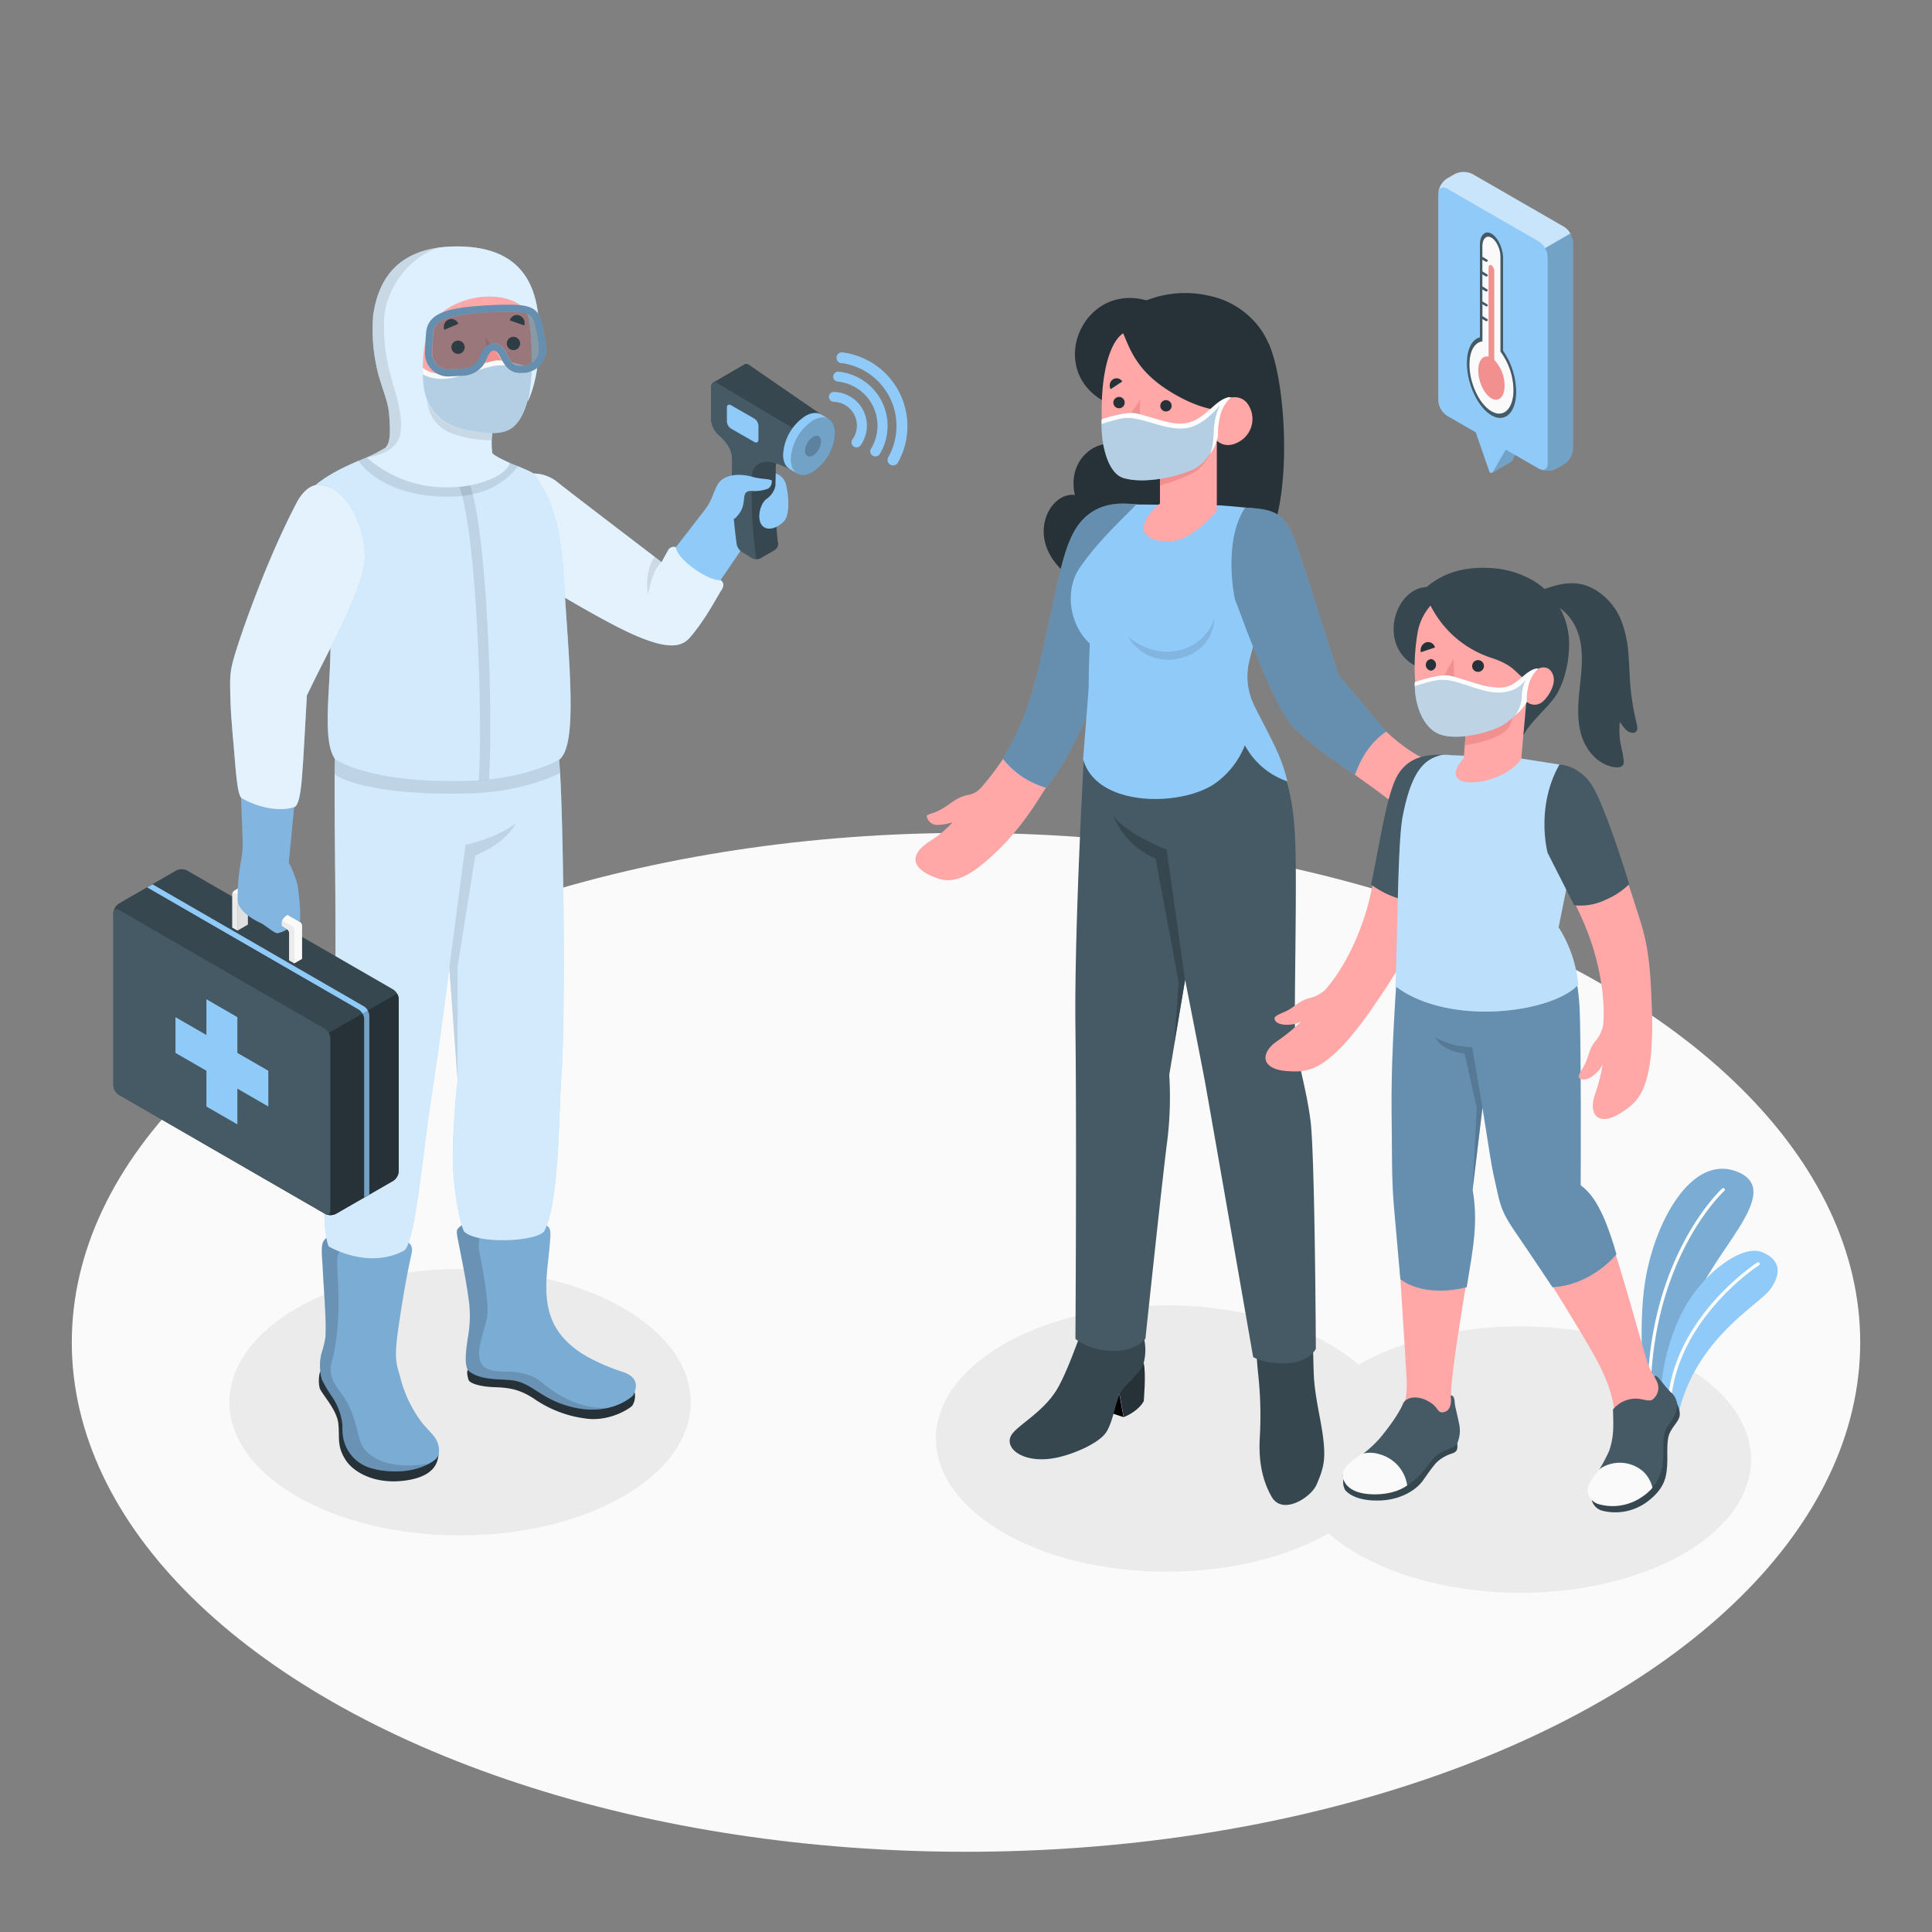 <svg xmlns="http://www.w3.org/2000/svg" viewBox="0 0 500 500"><rect x="0" y="0" width="500" height="500" fill="#808080" stroke="none"/><g id="freepik--Floor--inject-328"><ellipse id="freepik--floor--inject-328" cx="250" cy="347.4" rx="231.42" ry="131.84" style="fill:#fafafa"></ellipse></g><g id="freepik--Shadows--inject-328"><ellipse id="freepik--Shadow--inject-328" cx="119.07" cy="362.9" rx="59.7" ry="34.47" style="fill:#ebebeb"></ellipse><ellipse id="freepik--shadow--inject-328" cx="301.92" cy="372.29" rx="59.7" ry="34.47" style="fill:#ebebeb"></ellipse><ellipse id="freepik--shadow--inject-328" cx="393.47" cy="377.74" rx="59.7" ry="34.47" style="fill:#ebebeb"></ellipse></g><g id="freepik--Plants--inject-328"><g id="freepik--plants--inject-328"><path d="M430.26,363l-4.81-3.23s-1.46-16.06.19-27.33c2.3-15.84,12.11-34.18,24.16-29.11s-6.59,20.44-11.2,33.75S430.26,363,430.26,363Z" style="fill:#90CAF9"></path><path d="M430.26,363l-4.81-3.23s-1.46-16.06.19-27.33c2.3-15.84,12.11-34.18,24.16-29.11s-6.59,20.44-11.2,33.75S430.26,363,430.26,363Z" style="opacity:0.15"></path><path d="M426.75,361.16h0a.41.41,0,0,0,.42-.41c.46-35.42,18.89-52.38,19.08-52.55a.41.41,0,1,0-.56-.61c-.19.17-18.89,17.37-19.35,53.15A.43.43,0,0,0,426.75,361.16Z" style="fill:#fff"></path><path d="M434.44,365.64l-4.73-3a53.82,53.82,0,0,1,5.13-22c4.78-10.42,15.82-18.72,21.08-16.62s4.95,5.88,2.16,9.74S439,346.28,434.44,365.64Z" style="fill:#90CAF9"></path><path d="M431.93,364.46h0a.41.41,0,0,0,.43-.4c.95-22.36,22.65-36.49,22.87-36.63a.41.41,0,0,0,.12-.57.42.42,0,0,0-.57-.13c-.22.15-22.28,14.51-23.25,37.29A.43.43,0,0,0,431.93,364.46Z" style="fill:#fff"></path></g></g><g id="freepik--character-2--inject-328"><g id="freepik--Character--inject-328"><path d="M328.31,88.88c4.59,9.83,6.25,40.15-.48,51.77s-33.29,19.25-48.64,10.14-8.15-23.71-1-22.69c0,0-2-6.7,3.33-11.15s10.8-.28,10.8-.28Z" style="fill:#263238"></path><path d="M338.27,344.81c2.1,0,1.36,8,1.9,13.21.58,5.6,1.78,9.87,2.3,14.46.6,5.24.13,7.44-1.75,11.75-1.46,3.36-8.81,8-11.6,3.16s-3.4-10.28-3.08-15.5a97,97,0,0,0-.14-13.17c-.25-4.08-1.78-12.41.94-12.93l.13,1.41c1,1.95,10.29,3.3,11.39-.45Z" style="fill:#37474f"></path><path d="M296,352.81c.64,2.63,0,9.81,0,9.81s-1.14,2.48-5.18,4.13l-1.81-10Z" style="fill:#263238"></path><polygon points="290.77 366.75 281.86 363.82 279.71 355.91 289.72 360.98 290.77 366.75"></polygon><path d="M281.5,343.67l-.05-1.87c-1.21.58-3.87,10.34-7.47,17-3.29,6.11-9.81,9.51-11.93,12.17-2.83,3.56,2.67,8.14,11.51,6.25,4.38-.94,11-3.74,12.82-6.7s2.41-8.39,3.88-10.57,5-4.68,5.71-7.16a13.36,13.36,0,0,0,0-6.83c-.69-2.25-1.29-5-2.06-4.73l-.05,1.71c-.6,1.21-2.73,2.61-7.19,2.85C284.53,345.92,282.47,345.6,281.5,343.67Z" style="fill:#37474f"></path><path d="M280.74,191.87S278,238.47,278.32,266c.34,29.57,0,80.48,0,80.48s3,2.86,9.27,3.14,8.84-3.14,8.84-3.14,4.43-41.95,5.65-51.16a92.66,92.66,0,0,0,.52-17.14l4.11-24.59s4.33,22,5.14,26.39,12.46,71.19,12.46,71.19,2.33,1.81,8.54,1.65c6-.15,7.69-3.74,7.69-3.74s-.23-50.28-1.39-59.13-3.53-15.64-3.93-21.43.47-37.82,0-50.37c-.48-13.91-3.14-21-10.12-33.49Z" style="fill:#455a64"></path><path d="M306.68,253.6l-4.76-33.75s-10-3.72-13.75-8.67a20.25,20.25,0,0,0,10.89,11l6,32.11-1.21,16Z" style="fill:#37474f"></path><path d="M281.52,183.66c13.33-36.72,10.91-45.33,12.57-53.11-10.48-.56-15.72,4-18.75,15.17-1.48,5.45-5.15,26.47-8,35.08a70.17,70.17,0,0,1-13.49,23.1,5.69,5.69,0,0,1-3.58,1.88c-3.17.77-4.25,2.38-6.91,3.8-2.09,1.12-3.54,1.09-3.51,1.67a2.69,2.69,0,0,0,2.89,2.23,13.37,13.37,0,0,0,3.77-.68,27.74,27.74,0,0,1-5.9,4.93c-5.17,3.31-5.28,7.1,2.14,9.62,4.65,1.58,9.37-.95,17.36-9.14a77.26,77.26,0,0,0,8.62-11.28C275.76,196,279,190.73,281.52,183.66Z" style="fill:#ffa8a7"></path><path d="M294,130.55c-4.74-.61-10.49-.29-14.61,4.87s-5.48,14.86-8.29,27.15-4.26,21.54-11.54,33.82a22.11,22.11,0,0,0,11.11,7.46s7.73-8.62,14.4-28.56S294.29,139.76,294,130.55Z" style="fill:#90CAF9"></path><path d="M294,130.55c-4.74-.61-10.49-.29-14.61,4.87s-5.48,14.86-8.29,27.15-4.26,21.54-11.54,33.82a22.11,22.11,0,0,0,11.11,7.46s7.73-8.62,14.4-28.56S294.29,139.76,294,130.55Z" style="opacity:0.3"></path><path d="M279.31,147.14c5-7.43,11.92-13.45,14.73-16.59l21.69.24c3.61.25,7.48.67,7.48.67,3.78,2.12,4.9,7,4.94,11.49.05,4.92,0,7.08-1.48,15.18L324,168.43l-.41,1.58-.21.83a17,17,0,0,0,1.24,11.79c4,8.1,6.95,12.64,8.55,19.59a19.8,19.8,0,0,1-11-9.33,22,22,0,0,1-7,9.33c-8.28,6.64-31.48,7.09-34.87-5.83,0,0,1.11-13.52,1.45-18.59,0-6.47.29-9.74.27-11.24C276.54,161.43,275.66,152.55,279.31,147.14Z" style="fill:#90CAF9"></path><path d="M346.6,175.29c4.57,6.77,13.31,16.48,20.69,20.4a5.73,5.73,0,0,0,4,.54c3.25-.34,4.8.81,7.79,1.24,2.34.34,3.7-.18,3.86.38a2.68,2.68,0,0,1-1.95,3.09,14.43,14.43,0,0,1-3.78.63,27.66,27.66,0,0,0,7.22,2.64c6,1.36,7.38,4.89,1.24,9.77-3.84,3.06-9.13,2.28-19.42-2.72-4.07-2-8.13-5.4-11.53-7.83-7.39-5.27-13.49-9.77-17.94-14.31a29.42,29.42,0,0,1-6-8c-4.47-9-7.56-19.56-10.13-26.1-1.93-10-1.56-14.52,2.52-23.54,9,.63,10.65,5.61,14.08,15.69,1.82,5.34,6,20.33,9.31,28.14" style="fill:#ffa8a7"></path><path d="M322.23,131.36c5.73.33,9.16.76,11.61,5.54s7.39,22,12.61,37.86l12.32,14.6s-5.24,2.85-8.11,11.15c0,0-11.47-7.33-16.24-12.72s-11.25-23.17-14.85-32.8C319.57,155,316.37,140.33,322.23,131.36Z" style="fill:#90CAF9"></path><path d="M322.23,131.36c5.73.33,9.16.76,11.61,5.54s7.39,22,12.61,37.86l12.32,14.6s-5.24,2.85-8.11,11.15c0,0-11.47-7.33-16.24-12.72s-11.25-23.17-14.85-32.8C319.57,155,316.37,140.33,322.23,131.36Z" style="opacity:0.3"></path><path d="M291.93,164.75s5.92,5.45,13.36,3.49a12.4,12.4,0,0,0,9-8.18s.08,8.32-9.27,10.37A12,12,0,0,1,291.93,164.75Z" style="opacity:0.1"></path><path d="M313.7,76.73a27.58,27.58,0,0,0-17,1c-16.62-4.62-26.16,18.12-10.66,26.3,0,0,3.14,16.07,16,18l12.77.58c3.24-5.66,13.51-8.14,14.69-23C331.48,87.2,322.2,78.67,313.7,76.73Z" style="fill:#263238"></path><path d="M290.69,86.27c-2.62,1.54-5.86,8.11-5.56,21.9.26,11.68,4,14.57,5.94,15.4s5.57.34,9.13-.25v7S295.66,133.8,296,137s7.45,4.43,12.07,1.29a30.5,30.5,0,0,0,6.84-6.11l0-18.17s2.32,2.62,6.26,0A6.73,6.73,0,0,0,322.47,104c-2.29-2.32-6.65-1.11-7.57,2.09,0,0-5.06-.32-12.36-4.93C294.62,96.14,292.71,91.18,290.69,86.27Z" style="fill:#ffa8a7"></path><path d="M300.28,105a1.47,1.47,0,1,0,1.55-1.45A1.5,1.5,0,0,0,300.28,105Z" style="fill:#263238"></path><path d="M300.42,113.62l-5.35,1.92a2.78,2.78,0,0,0,3.58,1.81A3,3,0,0,0,300.42,113.62Z" style="fill:#f28f8f"></path><path d="M287.45,100.72l3-2a1.73,1.73,0,0,0-2.47-.51A1.89,1.89,0,0,0,287.45,100.72Z" style="fill:#263238"></path><path d="M288.13,104.17a1.47,1.47,0,1,0,1.54-1.45A1.49,1.49,0,0,0,288.13,104.17Z" style="fill:#263238"></path><polygon points="295.08 103.39 294.84 112.23 290.18 110.78 295.08 103.39" style="fill:#f28f8f"></polygon><path d="M300.2,123.32c3.76-.49,12.38-4.18,13.59-7.24a15.29,15.29,0,0,1-3.6,5.38c-2.32,2-10,4.2-10,4.2Z" style="fill:#f28f8f"></path><path d="M318.58,102.83a5.43,5.43,0,0,0-2.82,3.59,33.77,33.77,0,0,0-.68,4.07l.12,2.1s-1.5,6.39-6.17,8.76c-3.9,2-13,4-18.32,2.34-4.43-1.41-5.94-10-5.57-15.19,0,0,5.95-2,8.62-1.54s8.79,3.12,11.28,3.18c3.31.08,5.53-1.41,9.08-4.69C316.83,103,318.58,102.83,318.58,102.83Z" style="fill:#90CAF9"></path><path d="M318.58,102.83a5.43,5.43,0,0,0-2.82,3.59,33.77,33.77,0,0,0-.68,4.07l.12,2.1s-1.5,6.39-6.17,8.76c-3.9,2-13,4-18.32,2.34-4.43-1.41-5.94-10-5.57-15.19,0,0,5.95-2,8.62-1.54s8.79,3.12,11.28,3.18c3.31.08,5.53-1.41,9.08-4.69C316.83,103,318.58,102.83,318.58,102.83Z" style="fill:#fff;opacity:0.5"></path><path d="M318.58,102.83a5.43,5.43,0,0,0-2.82,3.59,33.77,33.77,0,0,0-.68,4.07l.12,2.1s-1.5,6.39-6.17,8.76c-3.9,2-13,4-18.32,2.34-4.43-1.41-5.94-10-5.57-15.19,0,0,5.95-2,8.62-1.54s8.79,3.12,11.28,3.18c3.31.08,5.53-1.41,9.08-4.69C316.83,103,318.58,102.83,318.58,102.83Z" style="opacity:0.1"></path><path d="M285.09,109.69c0-.41,0-.81.05-1.19,0,0,5.95-2,8.62-1.54s6.16,1.86,9.27,2.43c5.3,1,7.54-1.2,11.17-4.39,3.07-2.69,4.38-2.17,4.38-2.17a9.75,9.75,0,0,0-2.59,4c-.14.44-.3,1.15-.44,1.81a16.47,16.47,0,0,0-.33,3l0,1a10.13,10.13,0,0,1-2.24,5.06c.78-1.08,1.07-3.81,1.15-6.3a17,17,0,0,1,1.58-6.57c-.56.77-3.57,4.29-7.08,5.56-3.81,1.39-8.41-.38-12-1.37C291.65,107.6,290.6,108.06,285.09,109.69Z" style="fill:#fff"></path></g></g><g id="freepik--character-3--inject-328"><g id="freepik--character--inject-328"><path d="M380.55,325.19c1.21-9.88.84-14.11,0-18.81l-19.32-1.9c-.19,8,1.78,34.53,2.51,47.65.19,3.53.73,7.7-.29,11.13-2.11,7.05-8.28,11.31-13.47,15.86-.91.8-1.89,1.75-1.9,3a3,3,0,0,0,1.66,2.48,10.57,10.57,0,0,0,3.59.79,15.92,15.92,0,0,0,4,.28c2.24-.26,4.72-.43,6.77-1.47,1.84-.94,3.17-3.16,4.59-4.68a24.4,24.4,0,0,1,4.11-4.14c1.3-.87,3.4-1.25,4.2-2.77a5.32,5.32,0,0,0,.48-1.46,8,8,0,0,0-.75-4.79,12.58,12.58,0,0,1-1.2-5.73c.06-2.07.28-3.87.55-6.11C377.16,345.24,380.11,328.81,380.55,325.19Z" style="fill:#ffa8a7"></path><path d="M347.65,383a4.26,4.26,0,0,0,.47,2.62c.68.84,3.14,3,9.38,2.69,6-.34,9.48-3.37,10.69-5.06s2.31-3.33,3.51-4.69a10.15,10.15,0,0,1,4.09-2.4c1.17-.41,1.5-.85,1.36-2.62C376.75,371.91,347.65,383,347.65,383Z" style="fill:#37474f"></path><path d="M375.47,361.1c0,.35,0,.72.06,1.1,0,0,.13,2.51-1.46,3.12-1.88.72-1.78-.71-3.22-1.86-3.15-2.51-6.94-2.24-7.81-.06-1.16,2.9-5.33,8.29-6.83,9.78a34,34,0,0,1-3.9,3.42c-1.49,1.13-5.13,3.19-4.74,5.63s2.65,3.75,5.68,4.23a17.39,17.39,0,0,0,11.78-2.6c2.75-1.91,5.11-5.56,6.13-6.62,1.86-1.95,4.88-2.4,5.83-3.39a8.26,8.26,0,0,0,.58-5.58c-.41-2.18-1-4.13-1.08-5.22S376.23,361.17,375.47,361.1Z" style="fill:#455a64"></path><path d="M357,376.35a8,8,0,0,0-4-.22,2.12,2.12,0,0,0-1.08.47c-1.49,1.13-4.8,3.12-4.4,5.56s2.57,3.9,5.6,4.38c2.78.43,7.65.32,11.06-2.11A9.83,9.83,0,0,0,357,376.35Z" style="fill:#fafafa"></path><path d="M433.36,363.52a4,4,0,0,0-.17-1.34,7.42,7.42,0,0,0-2.06-3.09,36.52,36.52,0,0,1-3-2.84,13.51,13.51,0,0,1-1.72-3.54c-.3-.76-1-3.3-2-6.69-2.52-9-6.75-23.52-8.15-26.86-2.39-5.7-4.52-9.73-7.54-12.3L395.56,323c5,7.92,11,17.35,16.54,26.92,2.39,4.16,5.06,9.75,5.6,14.67a27.53,27.53,0,0,1-4.79,18.76,3.79,3.79,0,0,0-1,2.27c.05,1.19,1.24,2,2.34,2.35a11.75,11.75,0,0,0,8.28-.24,12.21,12.21,0,0,0,7.39-11.63,15,15,0,0,1,1.54-8.17C432.21,366.48,433.28,365.14,433.36,363.52Z" style="fill:#ffa8a7"></path><path d="M411.93,388.14a3.82,3.82,0,0,0,2.94,2.88,13.82,13.82,0,0,0,11.3-2.27c4.74-3.51,5.06-6.61,5.27-9.25s-.25-6.51.63-8.5,2.28-3,2.6-4.52-.89-3.76-.89-3.76Z" style="fill:#37474f"></path><path d="M428.13,356.25s.51.9.61,1.17a3.79,3.79,0,0,1-1,4.73c-.74.66-2.34,0-3.68-.15a7.6,7.6,0,0,0-6.62,2.78c.14,4.45.24,7.11-1,10.71a41,41,0,0,1-2.91,5.39c-1.16,1.54-3.22,4-2.15,6.25a4.66,4.66,0,0,0,2.69,2.13,12.84,12.84,0,0,0,10.82-1.85,11.67,11.67,0,0,0,5.46-9.24c.35-3-.27-6.11.8-8.28s2.52-2.94,2.91-5.92a4.64,4.64,0,0,0-1.65-3.66C430.11,358.05,428.78,355.36,428.13,356.25Z" style="fill:#455a64"></path><path d="M425.28,380.84a9.21,9.21,0,0,0-11.22-.71h0a6.54,6.54,0,0,0-.73.82c-1.17,1.54-3.22,3.9-2.15,6.12a4.09,4.09,0,0,0,2.75,2.26,13.37,13.37,0,0,0,11-1.92,13.57,13.57,0,0,0,2.56-2.18l.09-.1a.27.27,0,0,1,.07-.08A8.28,8.28,0,0,0,425.28,380.84Z" style="fill:#fafafa"></path><path d="M409.07,306.73s.17-38.05-.31-46.39c-.7-12.38-5.13-18.95-5.13-18.95l-41.89,7.16c-1,15.18-1.74,27.69-1.59,39.69.14,11.46,0,16.75.59,23.8.47,5.61,1.68,19,1.68,19s5.47,4.94,17.16,2.09c1.69-10.32,3-16.84,1.53-25.18l2.55-21.28,2,12.57c.61,3.82.95,5.12,1.94,9.61s2,6.21,4.83,10.39c3.7,5.4,9.35,13.89,9.35,13.89,10.32-.59,16.55-8.52,16.55-8.52C414.55,311.22,411.14,308.35,409.07,306.73Z" style="fill:#90CAF9"></path><path d="M409.07,306.73s.17-38.05-.31-46.39c-.7-12.38-5.13-18.95-5.13-18.95l-41.89,7.16c-1,15.18-1.74,27.69-1.59,39.69.14,11.46,0,16.75.59,23.8.47,5.61,1.68,19,1.68,19s5.47,4.94,17.16,2.09c1.69-10.32,3-16.84,1.53-25.18l2.55-21.28,2,12.57c.61,3.82.95,5.12,1.94,9.61s2,6.21,4.83,10.39c3.7,5.4,9.35,13.89,9.35,13.89,10.32-.59,16.55-8.52,16.55-8.52C414.55,311.22,411.14,308.35,409.07,306.73Z" style="opacity:0.3"></path><path d="M383.66,286.71,381,271a20.06,20.06,0,0,1-9.53-2.5s1.25,3.33,7.56,4.17l3.14,13.89L381.11,308Z" style="opacity:0.15"></path><path d="M396.53,150.12a24.34,24.34,0,0,0-10-3.06c-8-.62-13.31,1.48-17.32,4.85-8.66.49-12.81,15.8-2.32,20.7.71,2.26,1.23,3.89,3,5.44a36,36,0,0,0,5.41,3.94c4.71,2.78,19,8.28,19,8.28,1.8-3.51,6.12-7,8.13-9.92,3.33-4.88,4-12.44,3.52-16A18.86,18.86,0,0,0,396.53,150.12Z" style="fill:#37474f"></path><path d="M399.15,152.65c5.52-2.05,10.56-3,15.86,1.57,3.76,3.23,5.18,7.06,6.06,11.87.56,3,.6,8.85.92,12a65.47,65.47,0,0,0,1.59,9.23c.17.72.31,1.58-.22,2.08s-1.77.2-2.44-.43a12.66,12.66,0,0,1-1.72-2.16c-.44,5.22.66,6.61,1,9.91a2.11,2.11,0,0,1-.07,1.06c-.32.74-1.3.88-2.1.79-4.15-.46-7.41-4.07-8.69-8.05s-.95-8.26-.52-12.42,1-8.38.08-12.46a14,14,0,0,0-3.33-6.61c-1.29-1.39-4.07-3.67-6.08-2.79C396.58,157.48,399.15,152.65,399.15,152.65Z" style="fill:#37474f"></path><path d="M367.35,238.16c11.08-32.88,6.22-35.77,7.55-42.71-9.22-.32-13.32,3.3-15.79,13.25-1.21,4.87-3.26,19.68-5.62,27.39-2.12,6.94-5.63,14.43-10.45,20a8.92,8.92,0,0,1-4.24,2.24c-2.77.75-3.82,2.44-6.26,3.49-2.28,1-2.72,1.28-2.68,1.8.05.67.74,1.42,2.57,1.57a8.05,8.05,0,0,0,4.31-.83,47.39,47.39,0,0,1-6.1,5c-4.49,3-4.52,7.3,2.35,7.83,4.9.38,8.44,0,15.31-7.43a95,95,0,0,0,7.7-10.12C363.71,248.47,365.22,244.49,367.35,238.16Z" style="fill:#ffa8a7"></path><path d="M373.47,195.36c-4-.16-8.91.38-11.77,5.28s-4.63,17.82-6.87,28.28a24.13,24.13,0,0,0,16.33,4.62l5.64-27.67Z" style="fill:#455a64"></path><path d="M404.44,198c4,.73,4.76,4.86,4.63,9a67.67,67.67,0,0,1-1.24,10.64c-1.15,5.93-4.47,22.36-4.47,22.36a33.15,33.15,0,0,1,5.08,14.83c-6.41,7.2-33.29,11-47.27.44.61-18.89.65-37.92,1.87-44.1,2.35-12,5.78-14.77,10.07-15.77a10.05,10.05,0,0,1,2.49.05l16.88.67Z" style="fill:#90CAF9"></path><path d="M404.44,198c4,.73,4.76,4.86,4.63,9a67.67,67.67,0,0,1-1.24,10.64c-1.15,5.93-4.47,22.36-4.47,22.36a33.15,33.15,0,0,1,5.08,14.83c-6.41,7.2-33.29,11-47.27.44.61-18.89.65-37.92,1.87-44.1,2.35-12,5.78-14.77,10.07-15.77a10.05,10.05,0,0,1,2.49.05l16.88.67Z" style="fill:#fff;opacity:0.4"></path><path d="M423.87,236.31C413.3,203.25,410.65,199.93,404,198.2c-1.22,3.41-4.69,12.77-2.8,22.43,1.91,4.64,7.6,14.62,10.27,22.22,2.4,6.85,4,15,3.45,22.33a8.93,8.93,0,0,1-2.08,4.31c-1.8,2.25-1.63,4.22-3,6.52s-1.43,2.64-1.09,3,1.44.7,3-.26a8.11,8.11,0,0,0,3-3.22,47.63,47.63,0,0,1-1.94,7.64c-1.82,5.11.68,8.57,6.53,4.92,4.17-2.6,6.79-5,7.93-15.06a95.47,95.47,0,0,0,.2-12.72C427.05,246.77,425.9,242.67,423.87,236.31Z" style="fill:#ffa8a7"></path><path d="M403.59,197.85s4.53,0,8.05,4.85,10,26.12,10,26.12a19.68,19.68,0,0,1-6.24,4.1,14.82,14.82,0,0,1-8,1.36l-6.88-13.57S397.32,208.92,403.59,197.85Z" style="fill:#455a64"></path><path d="M393.46,174.85c1.61,1.45,2.55.19,3.5-.94s3.77-2.22,4.92.65-2,6.89-3.25,7.44a3.11,3.11,0,0,1-3.61-.48l-1.32,14.85c-4.86,7.35-23.09,9-14.87-.16l.45-5.83a17.69,17.69,0,0,1-5.69-.3,8.44,8.44,0,0,1-5.94-6.2c-1-3.18-2.5-10.21-.72-20.48a14.45,14.45,0,0,1,3.29-6.67,27.1,27.1,0,0,0,15.22,13.35C390.56,171.73,391.44,173,393.46,174.85Z" style="fill:#ffa8a7"></path><path d="M381,172.31a1.48,1.48,0,0,0,1.37,1.56,1.52,1.52,0,1,0-1.37-1.56Z" style="fill:#263238"></path><path d="M381.55,181.46,377,183a2.35,2.35,0,0,0,3,1.65A2.62,2.62,0,0,0,381.55,181.46Z" style="fill:#f28f8f"></path><path d="M367.73,168.79l3.64-1.22a1.83,1.83,0,0,0-2.35-1.31A2.1,2.1,0,0,0,367.73,168.79Z" style="fill:#263238"></path><path d="M369,172a1.49,1.49,0,0,0,1.37,1.57,1.53,1.53,0,0,0,.1-3A1.48,1.48,0,0,0,369,172Z" style="fill:#263238"></path><polygon points="376.2 170.43 376.44 179.08 371.96 177.91 376.2 170.43" style="fill:#f28f8f"></polygon><path d="M379.28,190.38s6.21-1,9.78-3.23c1.63-1,2.26-3.41,2.7-4.42,0,0,.08,4-1.56,5.89-2.8,3.19-11.09,4.24-11.09,4.24Z" style="fill:#f28f8f"></path><path d="M398.08,173.06a4.8,4.8,0,0,0-2.5,3.19,22.28,22.28,0,0,0-.46,3.4l0,2.06s-3.06,4.21-6.46,6.08-11.85,4.06-16.38,2.11-6.4-8.83-6.08-13.4c0,0,6.34-2.1,8.71-1.67s7.81,2.44,10,2.81c4.72.8,6.12.65,9.26-2.25C396.52,173.18,398.08,173.06,398.08,173.06Z" style="fill:#90CAF9"></path><path d="M398.08,173.06a6.32,6.32,0,0,0-2.5,3.19,22.28,22.28,0,0,0-.46,3.4l0,2.06s-3.06,4.21-6.46,6.08-11.85,4.06-16.38,2.11-6.4-8.83-6.08-13.4c0,0,6.34-2.1,8.71-1.67s7.81,2.44,10,2.81c4.72.8,6.33.86,9.26-2.25C396.78,172.58,398.08,173.06,398.08,173.06Z" style="fill:#fff;opacity:0.6"></path><path d="M398.08,173.06a6.32,6.32,0,0,0-2.5,3.19,22.28,22.28,0,0,0-.46,3.4l0,2.06s-3.06,4.21-6.46,6.08-11.85,4.06-16.38,2.11-6.4-8.83-6.08-13.4c0,0,6.34-2.1,8.71-1.67s7.81,2.44,10,2.81c4.72.8,6.33.86,9.26-2.25C396.78,172.58,398.08,173.06,398.08,173.06Z" style="opacity:0.1"></path><path d="M366.11,177.56c0-.37,0-.72.05-1.06,0,0,6.34-2.1,8.71-1.67s7.81,2.44,10,2.81c4.72.8,6.12.18,9.34-2.65,2.71-2.39,3.88-1.93,3.88-1.93a8.61,8.61,0,0,0-2.3,3.57,15.73,15.73,0,0,0-.39,1.6,13.75,13.75,0,0,0-.29,2.63l0,.85a12.25,12.25,0,0,1-3,3.42,8.24,8.24,0,0,0,1.71-4.68,11.06,11.06,0,0,1,1.29-5,7.41,7.41,0,0,1-4.56,3.41c-4.19,1.12-7.44-.48-13.12-2.21C373,175.28,371,176.11,366.11,177.56Z" style="fill:#fff"></path></g></g><g id="freepik--character-1--inject-328"><g id="freepik--character--inject-328"><g id="freepik--Arm--inject-328"><path d="M150.13,131.5c6.18,4.88,16.21,11.7,21.09,14.77,3.68-4.46,10.16-13.11,11.81-15.08,2.09-2.52,9.15-6.92,9.15-6.92L195,137.42s-12.9,20-17.44,24.26c-4.79,4.51-8.25,2.64-17.6-1.64-8.84-4-18.43-9.07-18.43-9.07,1.9-16.81.61-25.91-7.42-28.75C139.55,122.89,144.94,127.42,150.13,131.5Z" style="fill:#90CAF9"></path><path d="M174.89,141.6c.43,3.31,8.44,8.79,11.61,8.55,0,0,1.38.77.23,2.52s-4.14,7.66-8.17,12.31c-2.2,2.53-5.75,3.15-14.5-.69-8-3.52-22.72-12.51-22.72-12.51l-3.26-29.24a10.12,10.12,0,0,1,5.8,1.93c2.4,2,27.34,21,27.34,21s.75-1.4,1.59-2.87A1.7,1.7,0,0,1,174.89,141.6Z" style="fill:#90CAF9"></path><path d="M174.89,141.6c.43,3.31,8.44,8.79,11.61,8.55,0,0,1.38.77.23,2.52s-4.14,7.66-8.17,12.31c-2.2,2.53-5.75,3.15-14.5-.69-8-3.52-22.72-12.51-22.72-12.51l-3.26-29.24a10.12,10.12,0,0,1,5.8,1.93c2.4,2,27.34,21,27.34,21s.75-1.4,1.59-2.87A1.7,1.7,0,0,1,174.89,141.6Z" style="fill:#fff;opacity:0.75"></path><path d="M171.22,145.44c-2.44,2.14-3.09,6.91-3.57,8.43,0,0-1-5.82,1.77-9.8Z" style="opacity:0.1"></path><path d="M201.4,140.49a2,2,0,0,1-.9,1.86,0,0,0,0,1,0,0l-3.65,2.12a2.22,2.22,0,0,1-1.13.26h-.06c-.74-3.14-2-17.49-.61-27.38l1-.59h0s0,0,0,0h0l2.84-1.65.3-.17,1-.59h0l1.05-.61c0,.35-.08.71-.12,1.1a.71.71,0,0,1,0,.14c0,.3-.06.62-.08,1s0,.58-.08.89c0,0,0,.08,0,.12,0,.23,0,.46,0,.7-.08,1.19-.15,2.47-.2,3.81l0,.81c0,.88-.06,1.77-.07,2.69,0,.37,0,.74,0,1.12,0,1.08,0,2.19,0,3.31,0,.55,0,1.09,0,1.64s0,1.25.06,1.88.05,1.22.09,1.82.07,1.22.12,1.82.09,1.18.15,1.75a.21.21,0,0,0,0,.08c.05.53.1,1,.16,1.55a1.52,1.52,0,0,0,0,.21s0,.08,0,.12Z" style="fill:#37474f"></path><path d="M200.78,122.54a4.06,4.06,0,0,1,2.69,3.1c.64,2.6,1,7.56-.53,9.2s-3.53,2.35-4.89,1.76c-2.53-1.1-1.6-6,.27-7.43a5.64,5.64,0,0,0,2.39-3.57Z" style="fill:#90CAF9"></path><path d="M195.71,144.74h-.06a2,2,0,0,1-1-.26L192,142.85a3.17,3.17,0,0,1-1.32-1.84v0a130.75,130.75,0,0,1-1.23-21.67,2,2,0,0,1,0-.25c.07-.71.14-1.4.23-2.08,0,0,0-.06,0-.08.05-.39.11-.78.17-1.16l1.07.63h0l3,.34h0l1.06.62A123.8,123.8,0,0,0,195.71,144.74Z" style="fill:#455a64"></path><path d="M194.13,94.62c-.57-.46-1.09-.56-1.44-.34L184.58,99a1.4,1.4,0,0,0-.52,1.28v8.33a6.17,6.17,0,0,0,2,4c1.63,1.48,18.35,8.74,18.35,8.74v-5.91a4.93,4.93,0,0,1,4-.4,19.15,19.15,0,0,1,4.11,1.62v-9.38Z" style="fill:#37474f"></path><path d="M186,112.61a6.17,6.17,0,0,1-2-4v-8.33c0-1.38.87-1.8,1.94-.93l19.17,11.4-.8,10.64a19.15,19.15,0,0,0-4.11-1.62c-3.13-.84-5.39.61-5.6,3.17l-5.21-4C189.67,116.43,187.65,114.09,186,112.61Z" style="fill:#455a64"></path><path d="M212.5,107.26c-1-.6-2.48-.52-4.07.4a12.74,12.74,0,0,0-5.76,10c0,1.84.65,3.12,1.69,3.72.34.19,1.67,1,2,1.16,1,.59,2.46.5,4-.41a12.75,12.75,0,0,0,5.76-10c0-1.84-.65-3.12-1.69-3.72Z" style="fill:#90CAF9"></path><path d="M210.42,108.8c3.18-1.83,5.76-.34,5.76,3.33a12.75,12.75,0,0,1-5.76,10c-3.18,1.84-5.76.35-5.76-3.33A12.75,12.75,0,0,1,210.42,108.8Z" style="opacity:0.2"></path><path d="M210.42,113.06c1.14-.66,2.07-.13,2.07,1.2a4.59,4.59,0,0,1-2.07,3.59c-1.15.67-2.08.13-2.08-1.2A4.58,4.58,0,0,1,210.42,113.06Z" style="opacity:0.2"></path><path d="M189.2,104.88l6,3.44a2.38,2.38,0,0,1,1.09,1.87v3.55c0,.69-.49,1-1.09.63l-6-3.44a2.43,2.43,0,0,1-1.08-1.88V105.5C188.12,104.81,188.61,104.53,189.2,104.88Z" style="fill:#90CAF9"></path><path d="M182.32,132.07c2.48-3.15,2.48-6.3,4.41-7.84s5.14-1.65,8-.82c2.17.62,3.64.41,4.92.87.25.17.08,1.7-.94,2.2a9.71,9.71,0,0,1-4.21.57c-3.33,0-.6,3.29-3.8,6.6C189.35,136,182.32,132.07,182.32,132.07Z" style="fill:#90CAF9"></path></g><path d="M223.46,106.3a8.75,8.75,0,0,0-7.59-4.86,1.31,1.31,0,0,0-1.32,1h0a1.28,1.28,0,0,0,1.21,1.55,6.15,6.15,0,0,1,4.84,9.75,1.28,1.28,0,0,0,.51,1.91h0a1.3,1.3,0,0,0,1.62-.42A8.75,8.75,0,0,0,223.46,106.3Z" style="fill:#90CAF9"></path><path d="M228.23,103.94A14.13,14.13,0,0,0,217.1,96.2a1.32,1.32,0,0,0-1.45,1v0a1.29,1.29,0,0,0,1.15,1.55,11.46,11.46,0,0,1,8.62,17.36A1.29,1.29,0,0,0,226,118h0a1.33,1.33,0,0,0,1.7-.53A14.07,14.07,0,0,0,228.23,103.94Z" style="fill:#90CAF9"></path><path d="M231.1,120.43a1.45,1.45,0,0,1-.69-.18,1.41,1.41,0,0,1-.53-1.92A16.44,16.44,0,0,0,218.11,94l-.39,0a1.41,1.41,0,1,1,.36-2.8l.46.07a19.25,19.25,0,0,1,13.79,28.53A1.41,1.41,0,0,1,231.1,120.43Z" style="fill:#90CAF9"></path><path d="M113.5,376.31c-.17,1.6-.47,5.73-8.6,6.85S91.4,380.79,89.56,378c-2.49-3.72-1.6-5.94-2-9.56s-4-7.29-4.82-9.16a8.8,8.8,0,0,1,.1-4.33Z" style="fill:#263238"></path><path d="M164.16,360a4.72,4.72,0,0,1-.5,3.75c-.6.74-6,4.35-12.41,3.32a30.05,30.05,0,0,1-13.14-5.15c-3.69-2.37-6.29-2.79-10.13-2.92s-6.45-1-6.74-1.94c-.49-1.71-.49-2.8.33-2.75Z" style="fill:#263238"></path><path d="M112.92,372.62c-.72-1.34-2.82-3.26-3.74-4.47a32.49,32.49,0,0,1-5.6-11.72c-1-3.56-1.64-4.53-.5-12.63,1-6.85,2-12.81,3.28-18.7.22-1,.7-2.48-.63-3.5a3.59,3.59,0,0,0-1.34-.59,61.92,61.92,0,0,0-14.28-1.79c-3.23,0-5.78.48-6.55,2.33-.56,1.35-.14,4.77-.07,6.22.35,7.3,1,14,.72,18.32a23.92,23.92,0,0,1-1,4.08,12.79,12.79,0,0,0,.13,6.9A34.87,34.87,0,0,0,85.62,361a16.25,16.25,0,0,1,2.95,7.2c.11,1.14,0,2.3.19,3.43a10.07,10.07,0,0,0,7.09,8.26c5,1.55,12.41,1.31,16.78-2.16C114.16,376.51,113.64,374,112.92,372.62Z" style="fill:#90CAF9"></path><path d="M112.92,372.62c-.72-1.34-2.82-3.26-3.74-4.47a32.49,32.49,0,0,1-5.6-11.72c-1-3.56-1.64-4.53-.5-12.63,1-6.85,2-12.81,3.28-18.7.22-1,.7-2.48-.63-3.5a3.59,3.59,0,0,0-1.34-.59,61.92,61.92,0,0,0-14.28-1.79c-3.23,0-5.78.48-6.55,2.33-.56,1.35-.14,4.77-.07,6.22.35,7.3,1,14,.72,18.32a23.92,23.92,0,0,1-1,4.08,12.79,12.79,0,0,0,.13,6.9A34.87,34.87,0,0,0,85.62,361a16.25,16.25,0,0,1,2.95,7.2c.11,1.14,0,2.3.19,3.43a10.07,10.07,0,0,0,7.09,8.26c5,1.55,12.41,1.31,16.78-2.16C114.16,376.51,113.64,374,112.92,372.62Z" style="opacity:0.15"></path><path d="M111,378.8C100.14,380.58,94.16,377,93,372.29S90.9,363.93,88,360.14s-2.72-5.61-1.82-9,1.66-10,1.37-17.54c-.39-10.27-1-9.07,3.25-12.07l.09-2.33-.74,0c-3.23,0-5.78.48-6.55,2.33-.56,1.35-.14,4.77-.07,6.22.35,7.3,1,14,.72,18.32a23.92,23.92,0,0,1-1,4.08,12.79,12.79,0,0,0,.13,6.9A34.87,34.87,0,0,0,85.62,361a16.25,16.25,0,0,1,2.95,7.2c.11,1.14,0,2.3.19,3.43a10.07,10.07,0,0,0,7.09,8.26C100.23,381.25,106.55,381.22,111,378.8Z" style="opacity:0.15"></path><path d="M121.18,354.69c3.13,2.73,8.64,2.07,11.79,2.59,4.44.73,6.52,4,12.7,6.16,10,3.45,16.26-.53,18.13-2.26C165,359,165.28,356.35,161,355c-1-.33-2-.69-3.05-1.09a50.22,50.22,0,0,1-6.17-2.91,24.18,24.18,0,0,1-4.54-3.31,16.93,16.93,0,0,1-5.3-9.05c-1.18-5.35-.18-10.87.32-16.31.35-3.78.28-4.46-.84-5.19a4.53,4.53,0,0,0-1.59-.57c-6.15-.85-12.86-2.13-18.79-.29a6,6,0,0,0-2.62,1.82c-.45.69.1,2.67.42,4.34,1.09,5.68,1.94,9.55,2.64,15.3a31.68,31.68,0,0,1-.42,8.6C120.77,348.63,120,352.85,121.18,354.69Z" style="fill:#90CAF9"></path><path d="M121.18,354.69c3.13,2.73,8.64,2.07,11.79,2.59,4.44.73,6.52,4,12.7,6.16,10,3.45,16.26-.53,18.13-2.26C165,359,165.28,356.35,161,355c-1-.33-2-.69-3.05-1.09a50.22,50.22,0,0,1-6.17-2.91,24.18,24.18,0,0,1-4.54-3.31,16.93,16.93,0,0,1-5.3-9.05c-1.18-5.35-.18-10.87.32-16.31.35-3.78.28-4.46-.84-5.19a4.53,4.53,0,0,0-1.59-.57c-6.15-.85-12.86-2.13-18.79-.29a6,6,0,0,0-2.62,1.82c-.45.69.1,2.67.42,4.34,1.09,5.68,1.94,9.55,2.64,15.3a31.68,31.68,0,0,1-.42,8.6C120.77,348.63,120,352.85,121.18,354.69Z" style="opacity:0.15"></path><path d="M140.32,357.83c-2.11-1.73-5-2.85-9.29-2.85-4.7,0-6.65-1-7-3.8s1.31-6.89,2-10.1-1.3-13.84-2-17.16c-.54-2.76.36-5.74,2.55-8.55a22.44,22.44,0,0,0-5.55.91,6,6,0,0,0-2.62,1.82c-.45.69.1,2.67.42,4.34,1.09,5.68,1.94,9.55,2.64,15.3a31.68,31.68,0,0,1-.42,8.6c-.32,2.29-1.08,6.51.09,8.35,3.13,2.73,8.64,2.07,11.79,2.59,4.44.73,6.52,4,12.7,6.16a21,21,0,0,0,11.53.93C148.65,364.74,142.15,359.34,140.32,357.83Z" style="opacity:0.15"></path><path d="M86.83,187.4c-.36,12.09-.22,25.41-.09,38.6.23,23.58-.11,51.73-.11,51.73A58.75,58.75,0,0,0,84.06,292c-.39,19.16-.4,26.9,1,30.55,0,0,10.07,6.09,19.42,1.15,2.95-1.54,4.91-25.44,7.29-40.66,2.22-14.15,4.5-32.78,4.5-32.78l2.17,29.31A188.21,188.21,0,0,0,117.19,299c-.1,6.44,1.43,16.66,2.92,19.71,3.58,3.37,18.39,2.63,20.68,0,4-7.52,3.72-29.63,4.52-40.64,1.14-15.71.47-73-.69-82.11S86.83,187.4,86.83,187.4Z" style="fill:#90CAF9"></path><path d="M86.83,187.4c-.36,12.09-.22,25.41-.09,38.6.23,23.58-.11,51.73-.11,51.73A58.75,58.75,0,0,0,84.06,292c-.39,19.16-.4,26.9,1,30.55,0,0,10.07,6.09,19.42,1.15,2.95-1.54,4.91-25.44,7.29-40.66,2.22-14.15,4.5-32.78,4.5-32.78l2.17,29.31A188.21,188.21,0,0,0,117.19,299c-.1,6.44,1.43,16.66,2.92,19.71,3.58,3.37,18.39,2.63,20.68,0,4-7.52,3.72-29.63,4.52-40.64,1.14-15.71.47-73-.69-82.11S86.83,187.4,86.83,187.4Z" style="fill:#fff;opacity:0.6"></path><path d="M86.65,200.36c1.66,1.61,12,5.62,34.66,5,13.07-.37,21.83-4.31,23.61-5.32-.09-1.8-.19-3.2-.3-4.1-1.17-9.1-56.42-8.49-56.42-8.49-.19,2.9-1.38,5.49-1.55,9C86.6,197.52,86.69,199.25,86.65,200.36Z" style="opacity:0.1"></path><path d="M116.3,250.21l4.18-31.6s7.53-1.43,13-5.51c0,0-2.14,4.84-10.46,8.3l-4.6,28.81,0,29.31Z" style="opacity:0.1"></path><path d="M106.57,114.76c-9.08,2.13-19.91,6.46-25,10.83,0,0,1.63,22.75,3.55,35.63,1.62,10.88-2.55,29.17,1.54,35.18,0,0,8.28,6.46,34.55,5.7,14.8-.42,23.48-5.45,23.48-5.45,5-3.76,2.5-25.54,1.22-47.16-1-17.32-4.87-22.62-7.82-26.95-2.13-1.45-14-5.57-14-5.57Z" style="fill:#90CAF9"></path><path d="M106.57,114.76c-9.08,2.13-19.91,6.46-25,10.83,0,0,1.63,22.75,3.55,35.63,1.62,10.88-2.55,29.17,1.54,35.18,0,0,8.28,6.46,34.55,5.7,14.8-.42,23.48-5.45,23.48-5.45,5-3.76,2.5-25.54,1.22-47.16-1-17.32-4.87-22.62-7.82-26.95-2.13-1.45-14-5.57-14-5.57Z" style="fill:#fff;opacity:0.6"></path><path d="M134.05,120.67c-4.22-1.71-10-3.7-10-3.7l-17.51-2.21a90.46,90.46,0,0,0-13.79,4.49s5.57,9.19,23,9.3C126,128.61,131.34,124.3,134.05,120.67Z" style="opacity:0.1"></path><path d="M123.91,202c.91-.06,1.79-.14,2.63-.23,1.17-16-.49-64.67-5-76.52l-2.67.76C123.33,137.7,125,185.43,123.91,202Z" style="opacity:0.1"></path><path d="M103.52,90.62a3.21,3.21,0,0,0-5.21.58c-1.8,2.85.32,8,3,9.3,4,1.84,5.23-1,5.23-1v16.53c2.81,4.89,7.66,8.44,16.58,7.62,4.17-.38,4.13-4.64.93-6.7l0-5.39a20,20,0,0,0,5.46.3c3.61-.57,5.54-3.54,6.62-7.45,1.74-6.28,2.07-18.37-.35-30.56-5.92-4.81-18-2.93-26.51,2.44C105.3,79.26,103.52,90.62,103.52,90.62Z" style="fill:#ffa8a7"></path><path d="M120.26,89.86a1.72,1.72,0,1,1-1.72-1.72A1.73,1.73,0,0,1,120.26,89.86Z" style="fill:#263238"></path><path d="M118.61,83.81,115,85.35a2.07,2.07,0,0,1,1.09-2.65A1.91,1.91,0,0,1,118.61,83.81Z" style="fill:#263238"></path><path d="M134.6,88.89a1.72,1.72,0,1,1-1.72-1.72A1.72,1.72,0,0,1,134.6,88.89Z" style="fill:#263238"></path><path d="M135.68,84.21l-3.75-1.3a1.91,1.91,0,0,1,2.46-1.27A2.08,2.08,0,0,1,135.68,84.21Z" style="fill:#263238"></path><path d="M122.12,102.28l3.28.85a1.66,1.66,0,0,1-2,1.27A1.77,1.77,0,0,1,122.12,102.28Z" style="fill:#f28f8f"></path><polygon points="125.66 87.17 126.26 99 132.41 97.3 125.66 87.17" style="fill:#f28f8f"></polygon><path d="M103.52,90.62a13.72,13.72,0,0,1,2.78,4.95,23.7,23.7,0,0,1,.49,3.63l0,2.22s2.06,5.17,5.69,7.19,14.07,4.86,18.92,2.77,6.37-11.34,6-16.24c0,0-6.78-2.25-9.32-1.79s-8.38,2.61-10.71,3c-5.05.85-6.89.3-10-3C104.54,90.31,103.52,90.62,103.52,90.62Z" style="fill:#90CAF9"></path><path d="M103.52,90.62a13.72,13.72,0,0,1,2.78,4.95,23.7,23.7,0,0,1,.49,3.63l0,2.22s2.06,5.17,5.69,7.19,14.07,4.86,18.92,2.77,6.37-11.34,6-16.24c0,0-6.78-2.25-9.32-1.79s-8.38,2.61-10.71,3c-5.05.85-6.89.3-10-3C104.54,90.31,103.52,90.62,103.52,90.62Z" style="fill:#fff;opacity:0.5"></path><path d="M103.52,90.62a13.72,13.72,0,0,1,2.78,4.95,23.7,23.7,0,0,1,.49,3.63l0,2.22s2.06,5.17,5.69,7.19,14.07,4.86,18.92,2.77,6.37-11.34,6-16.24c0,0-6.78-2.25-9.32-1.79s-8.38,2.61-10.71,3c-5.05.85-6.89.3-10-3C104.54,90.31,103.52,90.62,103.52,90.62Z" style="opacity:0.1"></path><path d="M137.52,96.27c0-.39,0-.77-.06-1.13,0,0-6.78-2.25-9.32-1.79s-8.38,2.61-10.71,3c-5.05.85-6.89.3-10-3-2.85-3-3.87-2.71-3.87-2.71a13.72,13.72,0,0,1,2.78,4.95,23.7,23.7,0,0,1,.49,3.63l0,2.22a14.94,14.94,0,0,0,2.57,4.4,11.23,11.23,0,0,1-1.53-6.45A10.69,10.69,0,0,0,106.49,94a8,8,0,0,0,4.89,3.65c4.49,1.2,8-.51,14.06-2.36C130.11,93.84,132.29,94.72,137.52,96.27Z" style="fill:#fafafa"></path><path d="M117.23,63.79c-17.11.43-19.76,12.14-20.65,17.74a46,46,0,0,0,1.48,15.9c1.63,5.32,2.46,7,2.68,10.23.25,3.89.39,6.8-1,8.22a51,51,0,0,1-4.84,2.54,31,31,0,0,0,21.27,7.72c9.63-.15,15.55-4.08,15.72-6.34,0,0-4.43-2-4.5-2.61a21.73,21.73,0,0,1,0-5.08c-6.23-.44-17.23-1.13-17.9-13.9-.49-10.77,1.74-16.3,8.13-19.36,8.7-4.17,17.44-1.47,18.75,2.26s1.14,11.23,1.15,14a37.57,37.57,0,0,1-1,8.89c.71-1.34,2.7-6,3-14.27C139.78,79.89,139.49,63.24,117.23,63.79Z" style="fill:#90CAF9"></path><path d="M117.23,63.79c-17.11.43-19.76,12.14-20.65,17.74a46,46,0,0,0,1.48,15.9c1.63,5.32,2.46,7,2.68,10.23.25,3.89.39,6.8-1,8.22a51,51,0,0,1-4.84,2.54,31,31,0,0,0,21.27,7.72c9.63-.15,15.55-4.08,15.72-6.34,0,0-4.43-2-4.5-2.61a21.73,21.73,0,0,1,0-5.08c-6.23-.44-17.23-1.13-17.9-13.9-.49-10.77,1.74-16.3,8.13-19.36,8.7-4.17,17.44-1.47,18.75,2.26s1.14,11.23,1.15,14a37.57,37.57,0,0,1-1,8.89c.71-1.34,2.7-6,3-14.27C139.78,79.89,139.49,63.24,117.23,63.79Z" style="fill:#fff;opacity:0.7"></path><path d="M94.85,118.42s5.47-.63,7.67-3.66,1.18-8.45-.26-13.4c-1.52-5.2-3.1-10.38-2.85-18.49s6.48-16.39,14.15-18.79C99.73,66,97.4,76.36,96.58,81.53a46,46,0,0,0,1.48,15.9c1.63,5.32,2.46,7,2.68,10.23.25,3.89.39,6.8-1,8.22A51,51,0,0,1,94.85,118.42Z" style="opacity:0.1"></path><path d="M127.2,113.94v0c0-.27,0-.54,0-.82a.92.92,0,0,1,0-.16c0-.27,0-.54.08-.82-5.25-.37-13.91-.92-16.88-8.74.16.61.64,4,2.29,5.74a10.76,10.76,0,0,0,3.5,2.75A30.48,30.48,0,0,0,127.2,113.94Z" style="opacity:0.1"></path><path d="M141.28,89.51V89.4c-.25-1.78-.56-4-.87-5.3-1.17-4.79-3-5.63-13.32-5.13s-16,1.71-16.75,6.61c-.18,1.36-.27,3.67-.35,5.53v.07a6,6,0,0,0,6.31,6.24l3.6-.18A6.85,6.85,0,0,0,126,92.76c.29-.75.87-2,1.7-2.05s1.54,1.15,1.89,1.87c1.22,2.49,2.61,4.06,5.32,3.93l.63,0a6.14,6.14,0,0,0,5.78-7Zm-5.87,5.13-.63,0c-2,.1-2.68-1.09-3.57-2.9-.74-1.5-1.91-3-3.64-2.89s-2.75,1.68-3.34,3.24a5,5,0,0,1-4.42,3.29l-3.6.18a4.19,4.19,0,0,1-4.38-4.33c.07-1.77.16-4.13.34-5.42.43-3,3.94-4.46,15-5s10.7.74,11.43,3.71c.29,1.22.6,3.51.84,5.22A4.3,4.3,0,0,1,135.41,94.64Z" style="fill:#90CAF9"></path><path d="M141.28,89.51V89.4c-.25-1.78-.56-4-.87-5.3-1.17-4.79-3-5.63-13.32-5.13s-16,1.71-16.75,6.61c-.18,1.36-.27,3.67-.35,5.53v.07a6,6,0,0,0,6.31,6.24l3.6-.18A6.85,6.85,0,0,0,126,92.76c.29-.75.87-2,1.7-2.05s1.54,1.15,1.89,1.87c1.22,2.49,2.61,4.06,5.32,3.93l.63,0a6.14,6.14,0,0,0,5.78-7Zm-5.87,5.13-.63,0c-2,.1-2.68-1.09-3.57-2.9-.74-1.5-1.91-3-3.64-2.89s-2.75,1.68-3.34,3.24a5,5,0,0,1-4.42,3.29l-3.6.18a4.19,4.19,0,0,1-4.38-4.33c.07-1.77.16-4.13.34-5.42.43-3,3.94-4.46,15-5s10.7.74,11.43,3.71c.29,1.22.6,3.51.84,5.22A4.3,4.3,0,0,1,135.41,94.64Z" style="opacity:0.3"></path><path d="M139.45,89.76a4.3,4.3,0,0,1-4,4.88l-.63,0c-2,.1-2.68-1.09-3.57-2.9-.74-1.5-1.91-3-3.64-2.89s-2.75,1.68-3.34,3.24a5,5,0,0,1-4.42,3.29l-3.6.18a4.19,4.19,0,0,1-4.38-4.33c.07-1.77.16-4.13.34-5.42.43-3,3.94-4.46,15-5s10.7.74,11.43,3.71C138.9,85.76,139.21,88.05,139.45,89.76Z" style="fill:#37474f;opacity:0.5"></path><path d="M86.93,314.12l14.82-8.54a3.14,3.14,0,0,0,1.43-2.47V258.54a3.16,3.16,0,0,0-1.43-2.47L48.44,225.29a3.18,3.18,0,0,0-2.85,0l-14.82,8.54a3.16,3.16,0,0,0-1.43,2.47v44.57a3.14,3.14,0,0,0,1.43,2.47l53.31,30.78A3.12,3.12,0,0,0,86.93,314.12Z" style="fill:#37474f"></path><path d="M103.18,258.54a2.87,2.87,0,0,0-.42-1.4L84.17,267.85v46.31a3.15,3.15,0,0,0,2.76,0l14.82-8.54a3.14,3.14,0,0,0,1.43-2.46Z" style="fill:#263238"></path><path d="M84.08,266.26,30.77,235.48c-.79-.46-1.43-.09-1.43.82v44.57a3.14,3.14,0,0,0,1.43,2.47l53.31,30.78c.79.46,1.42.09,1.42-.82V268.72A3.13,3.13,0,0,0,84.08,266.26Z" style="fill:#455a64"></path><path d="M92.82,261.23a3.14,3.14,0,0,1,1.43,2.47v46.22l1.33-.78V262.93a3.13,3.13,0,0,0-1.42-2.47L39.42,228.85l-1.34.78Z" style="fill:#90CAF9"></path><path d="M92.82,261.23a3.14,3.14,0,0,1,1.43,2.47v46.22l1.33-.78V262.93a3.13,3.13,0,0,0-1.42-2.47L39.42,228.85l-1.34.78Z" style="opacity:0.2"></path><path d="M94.16,260.46,39.51,228.91l-1.38.74,54.69,31.58a3,3,0,0,1,1,1.06l1.34-.77h0A2.87,2.87,0,0,0,94.16,260.46Z" style="fill:#90CAF9"></path><path d="M64.16,234.64v4.64l-2.67,1.54v-7.06c0-.37.25-.51.57-.33Z" style="fill:#e0e0e0"></path><path d="M78.18,239.56v8.6l-2,1.15-1.34-.77v-7.06a1.28,1.28,0,0,0-.57-1l-10.13-5.85-2.1-1.21c-.32-.18-.57,0-.57.33v7.06l-1.34-.77v-8.61a.41.41,0,0,1,0-.11,1.27,1.27,0,0,1,.56-.88l.85-.49a1.27,1.27,0,0,1,1.14,0l14.9,8.61A1.24,1.24,0,0,1,78.18,239.56Z" style="fill:#fafafa"></path><path d="M76.2,240.7v8.61l-1.34-.77v-7.06a1.28,1.28,0,0,0-.57-1l-10.13-5.85-2.1-1.21c-.32-.18-.57,0-.57.33v7.06l-1.34-.77v-8.61a.41.41,0,0,1,0-.11c.05-.28.28-.38.56-.22l14.91,8.61A1.26,1.26,0,0,1,76.2,240.7Z" style="fill:#ebebeb"></path><polygon points="69.44 286.36 69.44 277.11 61.43 272.49 61.43 272.49 61.43 272.49 61.43 263.24 53.42 258.61 53.42 267.86 53.42 267.86 53.42 267.86 45.41 263.24 45.41 272.49 53.42 277.11 53.42 286.36 61.43 290.99 61.43 281.74 69.44 286.36" style="fill:#90CAF9"></polygon><path d="M62.32,205s.53,12.64.5,13.79c-.07,3.81-1.33,6.19-1.33,14.07,0,2.41,3.08,4.68,5.95,6,1.23.57,3.36,2.56,4.34,2.66a7.64,7.64,0,0,0,2.51-1l-1.22-.7s-.94-1.7,1.36-3.06l3.18,1.84a28.87,28.87,0,0,0,0-3.86c-.21-2.67-.34-3.9-.63-5.8a27.07,27.07,0,0,0-2.24-5.66L76.2,208Z" style="fill:#90CAF9"></path><path d="M62.32,205s.53,12.64.5,13.79c-.07,3.81-1.33,6.19-1.33,14.07,0,2.41,3.08,4.68,5.95,6,1.23.57,3.36,2.56,4.34,2.66a7.64,7.64,0,0,0,2.51-1l-1.22-.7s-.94-1.7,1.36-3.06l3.18,1.84a28.87,28.87,0,0,0,0-3.86c-.21-2.67-.34-3.9-.63-5.8a27.07,27.07,0,0,0-2.24-5.66L76.2,208Z" style="opacity:0.1"></path><path d="M81.56,125.59s-2.6.24-4.89,4.69-4.44,8.86-7.77,16.86c-1.12,2.7-5.23,13-7.76,21.11-1.36,4.36-1.64,5.86-1.58,9.78.09,5.72.26,7.35,1,16,.65,8.11,1,11.33,1.86,12.45,2.64,1.62,8.77,4,13.82,2.39,2-1.29,2-9.23,3.18-28.91,6.68-13.85,12.33-23.23,14.64-32.84C95.9,139.29,90.31,124.71,81.56,125.59Z" style="fill:#90CAF9"></path><path d="M81.56,125.59s-2.6.24-4.89,4.69-4.44,8.86-7.77,16.86c-1.12,2.7-5.23,13-7.76,21.11-1.36,4.36-1.64,5.86-1.58,9.78.09,5.72.26,7.35,1,16,.65,8.11,1,11.33,1.86,12.45,2.64,1.62,8.77,4,13.82,2.39,2-1.29,2-9.23,3.18-28.91,6.68-13.85,12.33-23.23,14.64-32.84C95.9,139.29,90.31,124.71,81.56,125.59Z" style="fill:#fff;opacity:0.75"></path></g></g><g id="freepik--speech-bubble--inject-328"><g id="freepik--speech-bubble--inject-328"><g id="freepik--speech-bubble--inject-328"><path d="M386.18,122.36l3.16-5.94-2.55-7.34v-4.49l7.78,4.49v4.49l-3.34,5.8a.49.49,0,0,1-.23.2h0Z" style="fill:#90CAF9"></path><path d="M386.18,122.36l3.16-5.94-2.55-7.34v-4.49l7.78,4.49v4.49l-3.34,5.8a.49.49,0,0,1-.23.2h0Z" style="opacity:0.2"></path><path d="M372.22,50.18a5.15,5.15,0,0,1,2.33-4l1.9-1.09a5.11,5.11,0,0,1,4.66,0l23.66,13.63a5.14,5.14,0,0,1,2.33,4v53.45a5.14,5.14,0,0,1-2.33,4l-1.9,1.1a5.17,5.17,0,0,1-4.66,0l-8.52-4.91-3.34,5.78a.5.5,0,0,1-.9-.08l-3.53-10.18-7.37-4.24a5.15,5.15,0,0,1-2.33-4Z" style="fill:#90CAF9"></path><path d="M407.1,116.17a5.14,5.14,0,0,1-2.33,4l-1.9,1.1a5.22,5.22,0,0,1-4.26.19c1.09.41,1.93-.21,1.93-1.54V66.51a4.77,4.77,0,0,0-.68-2.3l6.56-3.79a4.77,4.77,0,0,1,.68,2.3Z" style="opacity:0.2"></path><path d="M372.29,49.52c.27-1,1.18-1.31,2.25-.69l23.67,13.64a4.6,4.6,0,0,1,1.64,1.74l6.56-3.79a4.68,4.68,0,0,0-1.64-1.74L381.12,45.05a5.19,5.19,0,0,0-4.67,0l-1.91,1.1A5.16,5.16,0,0,0,372.29,49.52Z" style="fill:#fff;opacity:0.5"></path></g><g id="freepik--Thermometer--inject-328"><path d="M383.63,63.76V88.31l-.18,0c-2,.37-3.18,2.68-3.18,6,0,4.85,2.56,10.27,5.71,12.09s5.71-.65,5.71-5.49a17,17,0,0,0-3.18-9.71l-.18-.24V66.47c0-2-1.05-4.23-2.35-5S383.63,61.76,383.63,63.76Z" style="fill:#fafafa"></path><path d="M385.24,92.3V69.37c0-.63.33-1,.74-.72a2,2,0,0,1,.74,1.57V93.16a9.68,9.68,0,0,1,2.67,6.65c0,2.9-1.53,4.37-3.41,3.28s-3.41-4.31-3.41-7.21C382.57,93.38,383.71,91.94,385.24,92.3Z" style="fill:#f28f8f"></path><path d="M389,90.78V66.85c0-2.55-1.35-5.41-3-6.37s-3,.34-3,2.9V87.31c-2.08.52-3.36,3.06-3.36,6.69,0,5.41,2.86,11.46,6.37,13.49s6.37-.73,6.37-6.13A19.08,19.08,0,0,0,389,90.78Zm-3,15.69c-3.15-1.82-5.71-7.24-5.71-12.09,0-3.35,1.22-5.66,3.18-6l.18,0V82.56l.92.56a.42.42,0,0,0,.16,0,.31.31,0,0,0,.15-.57l-1.23-.75V78.72l.92.55a.3.3,0,1,0,.31-.52L383.63,78V74.88l.92.55a.3.3,0,0,0,.16,0,.32.32,0,0,0,.26-.15.3.3,0,0,0-.11-.42l-1.23-.75V71l.92.55a.3.3,0,0,0,.16,0,.32.32,0,0,0,.26-.15.3.3,0,0,0-.11-.42l-1.23-.75V67.2l.92.55a.3.3,0,0,0,.16,0,.32.32,0,0,0,.26-.15.3.3,0,0,0-.11-.42l-1.23-.75V63.76c0-2,1.05-3,2.35-2.26s2.35,3,2.35,5V91l.18.24a17,17,0,0,1,3.18,9.71C391.69,105.82,389.13,108.29,386,106.47Z" style="fill:#455a64"></path></g></g></g></svg>
